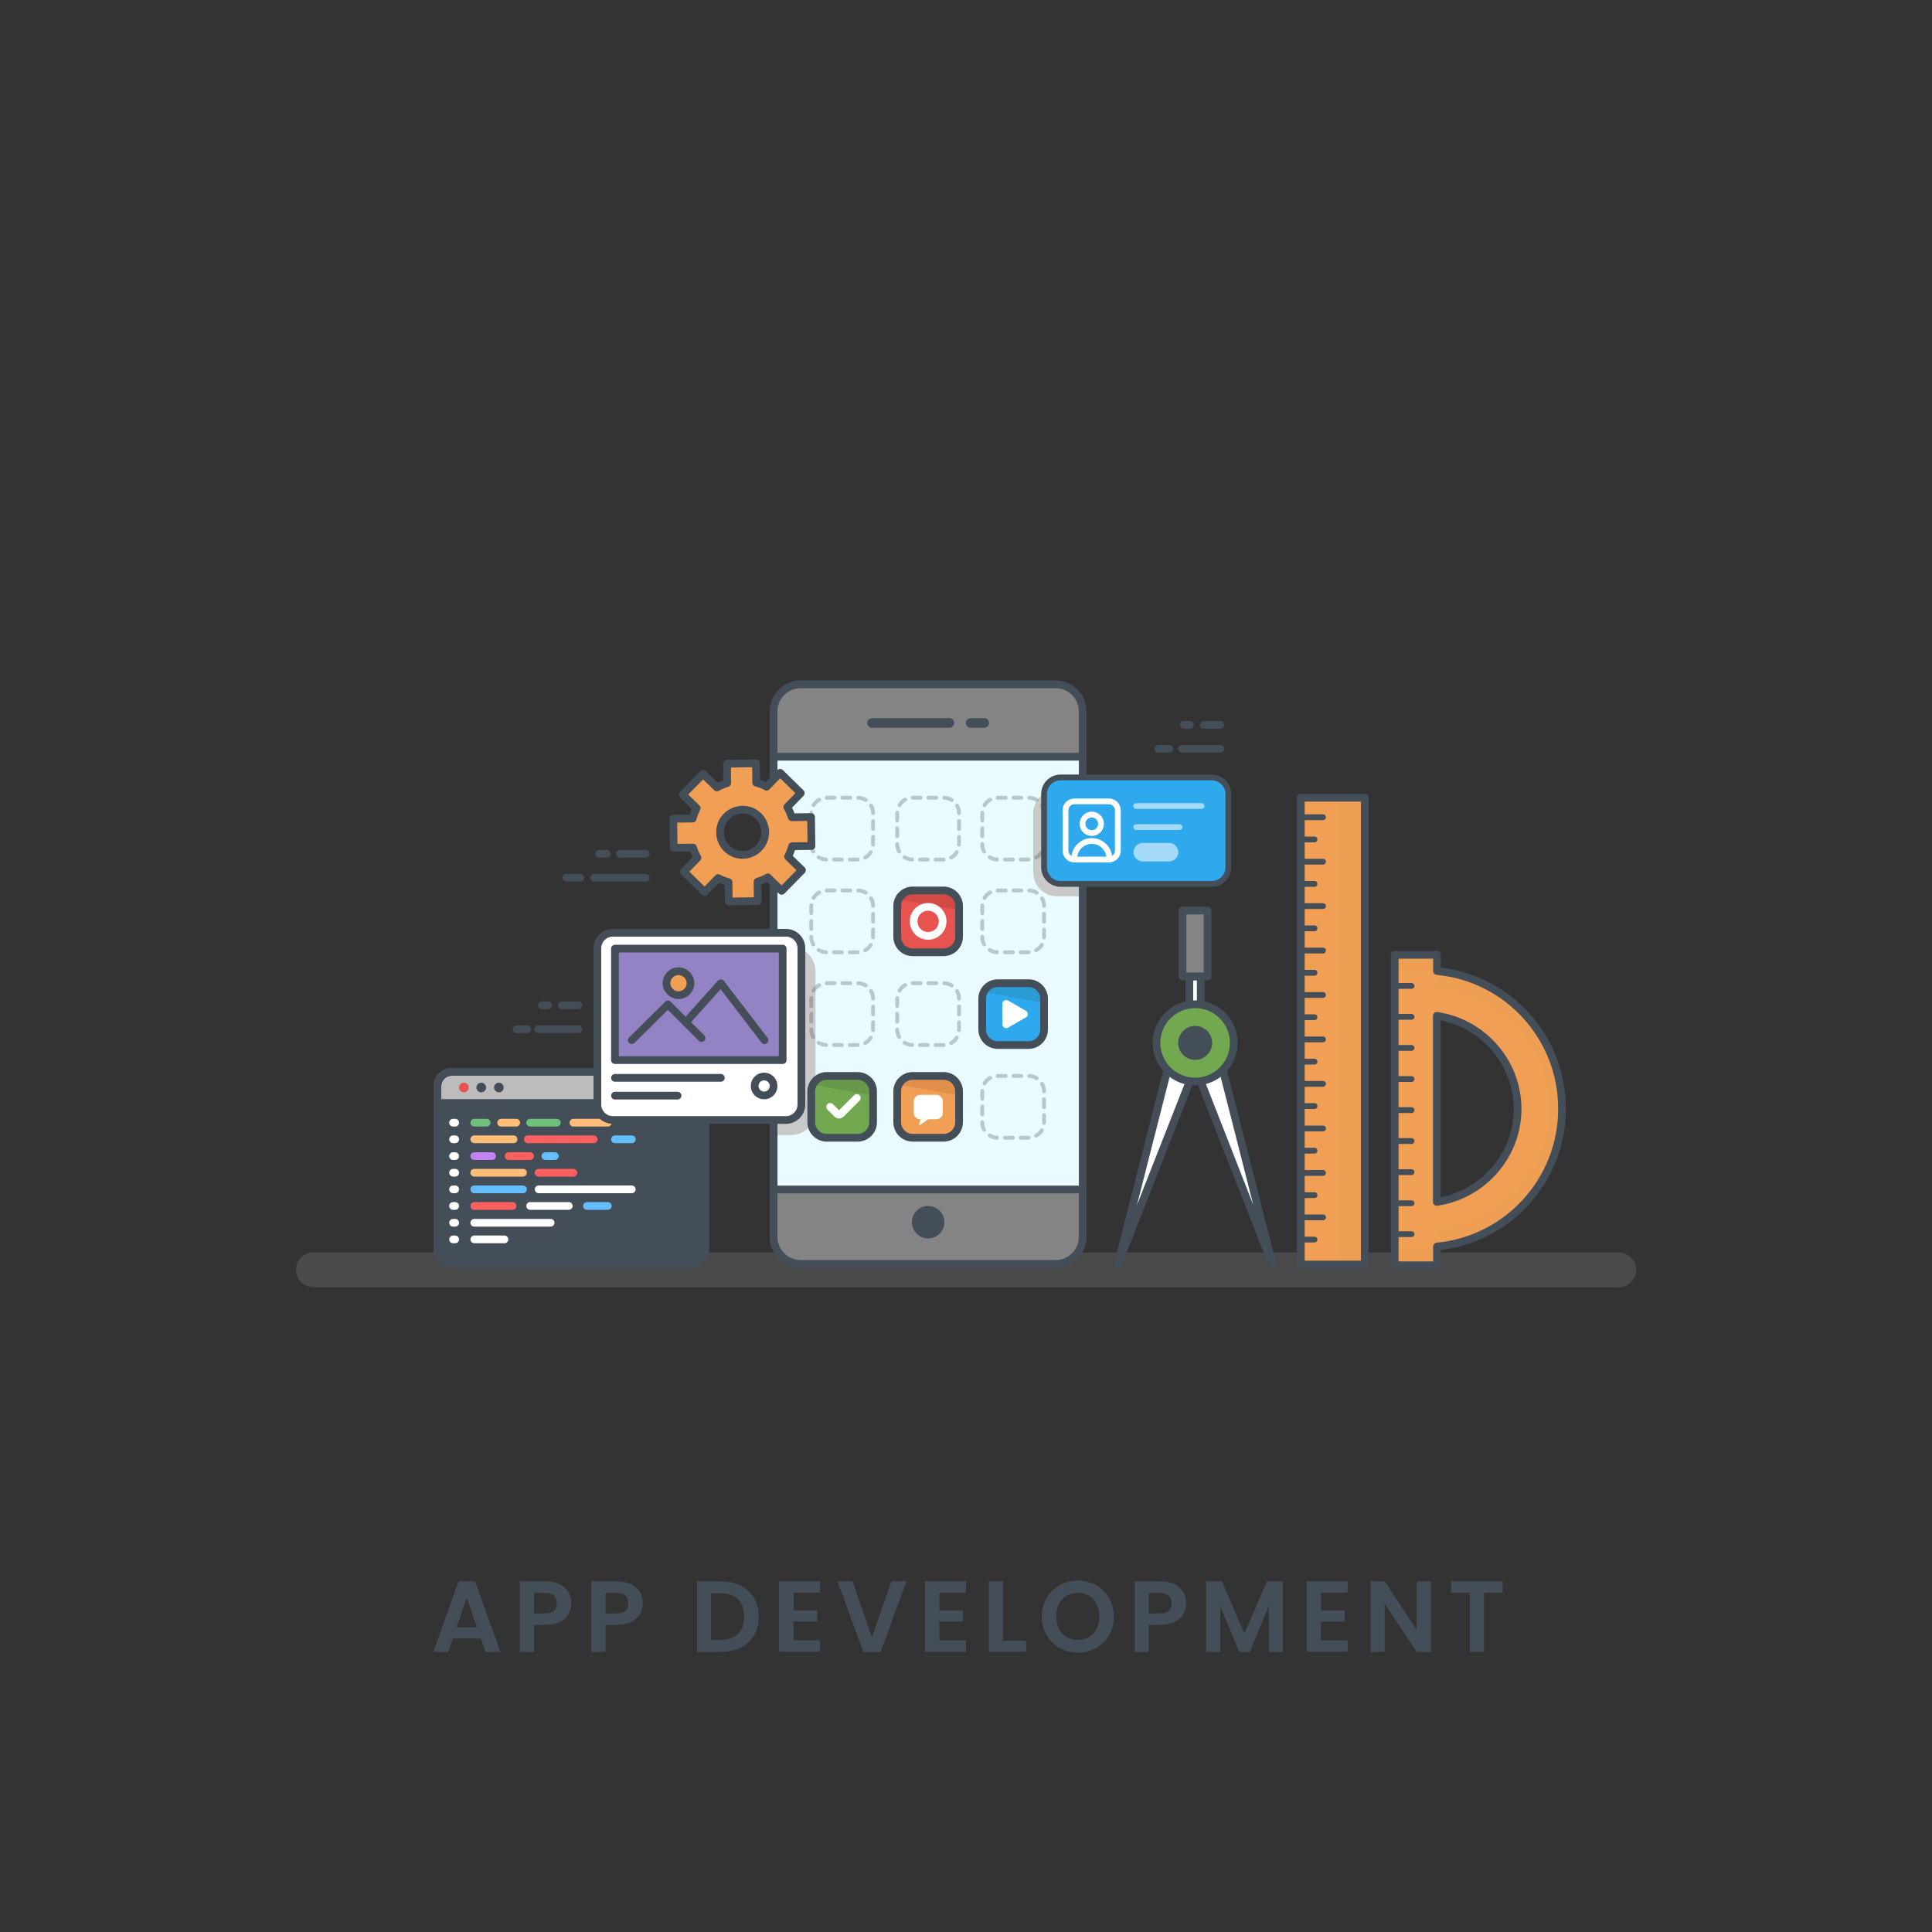 <?xml version="1.0" encoding="utf-8"?>
<svg version="1.1" id="Layer_1" x="0px" y="0px" viewBox="0 0 1000 1000" style="enable-background:new 0 0 1000 1000;" xmlns="http://www.w3.org/2000/svg">
  <rect x="0" y="0" width="1000" height="1000" fill="#333333" stroke="none"/>
  <style type="text/css">
	.st0{fill:#DCE2E1;}
	.st1{fill:#444E59;}
	.st2{opacity:0.28;fill:#848484;}
	.st3{fill:#F09F54;}
	.st4{opacity:0.29;fill:#F09F54;}
	.st5{fill:none;stroke:#444E59;stroke-width:4;stroke-linecap:round;stroke-linejoin:round;stroke-miterlimit:10;}
	.st6{fill:none;stroke:#444E59;stroke-width:3;stroke-linecap:round;stroke-linejoin:round;stroke-miterlimit:10;}
	.st7{fill:#848484;}
	.st8{opacity:0.25;fill:#848484;}
	.st9{fill:#FFFFFF;}
	.st10{fill:#71A850;}
	.st11{opacity:0.4;fill:#71A850;}
	.st12{opacity:0.48;fill:#848484;}
	.st13{fill:#E9FBFF;}
	.st14{fill:#C9C9C9;}
	.st15{fill:none;stroke:#444E59;stroke-width:5;stroke-linecap:round;stroke-linejoin:round;stroke-miterlimit:10;}
	.st16{opacity:0.29;fill:#848484;}
	.st17{opacity:0.3;}
	.st18{fill:none;stroke:#444E59;stroke-width:2;stroke-linecap:round;stroke-linejoin:round;stroke-dasharray:4.079,4.079;}
	.st19{opacity:0.52;fill:#5F8C42;}
	.st20{opacity:0.52;fill:#D38444;}
	.st21{fill:#2FA9ED;}
	.st22{opacity:0.52;fill:#288FBC;}
	.st23{fill:#E7534E;}
	.st24{opacity:0.52;fill:#BF4040;}
	.st25{fill:none;stroke:#FFFFFF;stroke-width:4;stroke-linecap:round;stroke-linejoin:round;stroke-miterlimit:10;}
	.st26{opacity:0.29;}
	.st27{fill:#BCBCBC;}
	.st28{fill:none;stroke:#64BDFF;stroke-width:4;stroke-linecap:round;stroke-linejoin:round;stroke-miterlimit:10;}
	.st29{fill:none;stroke:#FF5F5F;stroke-width:4;stroke-linecap:round;stroke-linejoin:round;stroke-miterlimit:10;}
	.st30{fill:none;stroke:#FFBE78;stroke-width:4;stroke-linecap:round;stroke-linejoin:round;stroke-miterlimit:10;}
	.st31{fill:none;stroke:#C383F2;stroke-width:4;stroke-linecap:round;stroke-linejoin:round;stroke-miterlimit:10;}
	.st32{fill:none;stroke:#6DBF7B;stroke-width:4;stroke-linecap:round;stroke-linejoin:round;stroke-miterlimit:10;}
	.st33{fill:#9483C4;}
	.st34{opacity:0.56;fill:none;stroke:#FFFFFF;stroke-width:3;stroke-linecap:round;stroke-linejoin:round;stroke-miterlimit:10;}
	.st35{opacity:0.56;}
	.st36{fill:none;stroke:#FFFFFF;stroke-width:3;stroke-linecap:round;stroke-linejoin:round;stroke-miterlimit:10;}
</style>
  <g id="XMLID_238_">
    <path id="XMLID_1313_" class="st2" d="M837.8,666.3H162.2c-5,0-9-4-9-9v0c0-5,4-9,9-9h675.7c5,0,9,4,9,9v0 C846.8,662.3,842.8,666.3,837.8,666.3z"/>
    <g id="XMLID_45_">
      <path id="XMLID_41_" class="st3" d="M808.5,573.9c0-37.2-28.2-67.8-64.7-71.3v-8.4h-21.9v160.7h21.9v-9.7 C780.2,641.7,808.5,611.1,808.5,573.9z M743.7,622.1v-96.3c23.4,3.4,41.8,23.7,41.8,48.2C785.5,598.4,767.1,618.7,743.7,622.1z"/>
      <path id="XMLID_222_" class="st4" d="M743.7,502.6v-8.4h-21.9v160.7h21.9v-9.7c36.5-3.5,64.7-34,64.7-71.3 C808.5,536.7,780.2,506.1,743.7,502.6z M743.7,637.8v8.3h-20.5V501.5h20.5v8.5c32.1,3.1,58,30.5,58,63.9 C801.8,607.3,775.9,634.7,743.7,637.8z"/>
      <path id="XMLID_48_" class="st5" d="M808.5,573.9c0-37.2-28.2-67.8-64.7-71.3v-8.4h-21.9v160.7h21.9v-9.7 C780.2,641.7,808.5,611.1,808.5,573.9z M743.7,622.1v-96.3c23.4,3.4,41.8,23.7,41.8,48.2C785.5,598.4,767.1,618.7,743.7,622.1z"/>
      <g id="XMLID_49_">
        <g id="XMLID_67_">
          <line id="XMLID_68_" class="st6" x1="730.6" y1="638.8" x2="721.8" y2="638.8"/>
        </g>
        <g id="XMLID_65_">
          <line id="XMLID_66_" class="st6" x1="730.6" y1="622.8" x2="721.8" y2="622.8"/>
        </g>
        <g id="XMLID_63_">
          <line id="XMLID_64_" class="st6" x1="730.6" y1="606.7" x2="721.8" y2="606.7"/>
        </g>
        <g id="XMLID_61_">
          <line id="XMLID_62_" class="st6" x1="730.6" y1="590.6" x2="721.8" y2="590.6"/>
        </g>
        <g id="XMLID_59_">
          <line id="XMLID_60_" class="st6" x1="730.6" y1="574.6" x2="721.8" y2="574.6"/>
        </g>
        <g id="XMLID_56_">
          <line id="XMLID_57_" class="st6" x1="730.6" y1="558.5" x2="721.8" y2="558.5"/>
        </g>
        <g id="XMLID_54_">
          <line id="XMLID_55_" class="st6" x1="730.6" y1="542.4" x2="721.8" y2="542.4"/>
        </g>
        <g id="XMLID_52_">
          <line id="XMLID_53_" class="st6" x1="730.6" y1="526.3" x2="721.8" y2="526.3"/>
        </g>
        <g id="XMLID_50_">
          <line id="XMLID_51_" class="st6" x1="730.6" y1="510.3" x2="721.8" y2="510.3"/>
        </g>
      </g>
    </g>
    <g id="XMLID_212_">
      <rect id="XMLID_207_" x="673.3" y="412.9" class="st3" width="33.1" height="241.6"/>
      <rect id="XMLID_208_" x="673.3" y="412.9" class="st3" width="33.1" height="241.6"/>
      <rect id="XMLID_209_" x="692" y="412.9" class="st4" width="14.4" height="241.6"/>
      <rect id="XMLID_121_" x="673.3" y="412.9" class="st5" width="33.1" height="241.6"/>
      <g id="XMLID_203_">
        <g id="XMLID_266_">
          <line id="XMLID_269_" class="st6" x1="684.8" y1="630.1" x2="673.3" y2="630.1"/>
          <line id="XMLID_268_" class="st6" x1="680.4" y1="641.6" x2="673.3" y2="641.6"/>
        </g>
        <g id="XMLID_262_">
          <line id="XMLID_265_" class="st6" x1="684.8" y1="607.1" x2="673.3" y2="607.1"/>
          <line id="XMLID_264_" class="st6" x1="680.4" y1="618.6" x2="673.3" y2="618.6"/>
        </g>
        <g id="XMLID_258_">
          <line id="XMLID_261_" class="st6" x1="684.8" y1="584.1" x2="673.3" y2="584.1"/>
          <line id="XMLID_260_" class="st6" x1="680.4" y1="595.6" x2="673.3" y2="595.6"/>
        </g>
        <g id="XMLID_254_">
          <line id="XMLID_257_" class="st6" x1="684.8" y1="561" x2="673.3" y2="561"/>
          <line id="XMLID_256_" class="st6" x1="680.4" y1="572.5" x2="673.3" y2="572.5"/>
        </g>
        <g id="XMLID_249_">
          <line id="XMLID_253_" class="st6" x1="684.8" y1="538" x2="673.3" y2="538"/>
          <line id="XMLID_251_" class="st6" x1="680.4" y1="549.5" x2="673.3" y2="549.5"/>
        </g>
        <g id="XMLID_245_">
          <line id="XMLID_248_" class="st6" x1="684.8" y1="515" x2="673.3" y2="515"/>
          <line id="XMLID_247_" class="st6" x1="680.4" y1="526.5" x2="673.3" y2="526.5"/>
        </g>
        <g id="XMLID_223_">
          <line id="XMLID_244_" class="st6" x1="684.8" y1="492" x2="673.3" y2="492"/>
          <line id="XMLID_243_" class="st6" x1="680.4" y1="503.5" x2="673.3" y2="503.5"/>
        </g>
        <g id="XMLID_215_">
          <line id="XMLID_219_" class="st6" x1="684.8" y1="469" x2="673.3" y2="469"/>
          <line id="XMLID_218_" class="st6" x1="680.4" y1="480.5" x2="673.3" y2="480.5"/>
        </g>
        <g id="XMLID_118_">
          <line id="XMLID_210_" class="st6" x1="684.8" y1="446" x2="673.3" y2="446"/>
          <line id="XMLID_141_" class="st6" x1="680.4" y1="457.5" x2="673.3" y2="457.5"/>
        </g>
        <g id="XMLID_36_">
          <line id="XMLID_113_" class="st6" x1="684.8" y1="423" x2="673.3" y2="423"/>
          <line id="XMLID_112_" class="st6" x1="680.4" y1="434.5" x2="673.3" y2="434.5"/>
        </g>
      </g>
    </g>
    <g id="XMLID_1_">
      <rect id="XMLID_93_" x="612.1" y="471.3" class="st7" width="12.9" height="34.1"/>
      <rect id="XMLID_237_" x="612.1" y="471.3" class="st8" width="4.8" height="34.1"/>
      <rect id="XMLID_40_" x="612.1" y="471.3" class="st5" width="12.9" height="34.1"/>
      <rect id="XMLID_95_" x="615.6" y="505.5" class="st9" width="5.9" height="16.5"/>
      <rect id="XMLID_42_" x="615.6" y="505.5" class="st5" width="5.9" height="16.5"/>
      <g id="XMLID_16_">
        <polygon id="XMLID_98_" class="st9" points="608.6,536.7 578.6,654.4 624.2,538.3 &#9;&#9;&#9;"/>
        <polygon id="XMLID_37_" class="st5" points="608.6,536.7 578.6,654.4 624.2,538.3 &#9;&#9;&#9;"/>
        <polygon id="XMLID_97_" class="st9" points="628.6,536.7 658.6,654.4 613.1,538.3 &#9;&#9;&#9;"/>
        <polygon id="XMLID_38_" class="st5" points="628.6,536.7 658.6,654.4 613.1,538.3 &#9;&#9;&#9;"/>
      </g>
      <circle id="XMLID_91_" class="st10" cx="618.6" cy="539.8" r="20"/>
      <path id="XMLID_241_" class="st11" d="M604.2,539.8c0-10.1,7.5-18.4,17.2-19.8c-0.9-0.1-1.8-0.2-2.8-0.2c-11,0-20,9-20,20 s9,20,20,20c0.9,0,1.9-0.1,2.8-0.2C611.7,558.2,604.2,549.9,604.2,539.8z"/>
      <circle id="XMLID_39_" class="st5" cx="618.6" cy="539.8" r="20"/>
      <circle id="XMLID_94_" class="st1" cx="618.6" cy="539.8" r="6.8"/>
      <circle id="XMLID_92_" class="st5" cx="618.6" cy="539.8" r="6.8"/>
    </g>
    <path id="XMLID_75_" class="st7" d="M546.4,654.2h-132c-7.7,0-14-6.3-14-14v-272c0-7.7,6.3-14,14-14h132c7.7,0,14,6.3,14,14v272 C560.4,647.9,554.1,654.2,546.4,654.2z"/>
    <path id="XMLID_116_" class="st2" d="M546.4,354.2H538c7.7,0,14,6.3,14,14v272c0,7.7-6.3,14-14,14h8.5c7.7,0,14-6.3,14-14v-272 C560.4,360.4,554.1,354.2,546.4,354.2z"/>
    <path id="XMLID_81_" class="st12" d="M408.7,640.2v-272c0-7.7,6.3-14,14-14h-8.3c-7.7,0-14,6.3-14,14v272c0,7.7,6.3,14,14,14h8.3 C415,654.2,408.7,647.9,408.7,640.2z"/>
    <path id="XMLID_3_" class="st5" d="M546.4,654.2h-132c-7.7,0-14-6.3-14-14v-272c0-7.7,6.3-14,14-14h132c7.7,0,14,6.3,14,14v272 C560.4,647.9,554.1,654.2,546.4,654.2z"/>
    <rect id="XMLID_77_" x="368.4" y="423.7" transform="matrix(-1.836970e-16 1 -1 -1.836970e-16 984.119 23.288)" class="st13" width="224" height="160"/>
    <path id="XMLID_5_" class="st14" d="M559.6,463.9h-12.5c-6.8,0-12.3-5.5-12.3-12.3v-30.5c0-6.8,5.5-12.3,12.3-12.3h12.5V463.9z"/>
    <path id="XMLID_2_" class="st14" d="M409.6,587.5h-9.2v-97.3h9.2c6.9,0,12.5,5.6,12.5,12.5v72.3C422,581.9,416.5,587.5,409.6,587.5 z"/>
    <rect id="XMLID_6_" x="368.4" y="423.7" transform="matrix(-1.836970e-16 1 -1 -1.836970e-16 984.119 23.288)" class="st5" width="224" height="160"/>
    <g id="XMLID_4_">
      <line id="XMLID_9_" class="st15" x1="502.4" y1="374.2" x2="509.4" y2="374.2"/>
      <line id="XMLID_7_" class="st15" x1="451.4" y1="374.2" x2="491.4" y2="374.2"/>
    </g>
    <g id="XMLID_228_">
      <circle id="XMLID_8_" class="st16" cx="480.4" cy="632.6" r="11"/>
      <circle id="XMLID_78_" class="st1" cx="480.4" cy="632.6" r="8.4"/>
    </g>
    <g id="XMLID_14_" class="st17">
      <g id="XMLID_32_">
        <g id="XMLID_58_">
          <path class="st18" d="M443.9,588.9h-16c-4.4,0-8-3.6-8-8v-16c0-4.4,3.6-8,8-8h16c4.4,0,8,3.6,8,8v16 C451.9,585.3,448.3,588.9,443.9,588.9z"/>
        </g>
        <g id="XMLID_35_">
          <path class="st18" d="M532.4,588.9h-16c-4.4,0-8-3.6-8-8v-16c0-4.4,3.6-8,8-8h16c4.4,0,8,3.6,8,8v16 C540.4,585.3,536.8,588.9,532.4,588.9z"/>
        </g>
        <g id="XMLID_34_">
          <path class="st18" d="M488.4,588.9h-16c-4.4,0-8-3.6-8-8v-16c0-4.4,3.6-8,8-8h16c4.4,0,8,3.6,8,8v16 C496.4,585.3,492.8,588.9,488.4,588.9z"/>
        </g>
      </g>
      <g id="XMLID_27_">
        <g id="XMLID_31_">
          <path class="st18" d="M443.9,540.9h-16c-4.4,0-8-3.6-8-8v-16c0-4.4,3.6-8,8-8h16c4.4,0,8,3.6,8,8v16 C451.9,537.3,448.3,540.9,443.9,540.9z"/>
        </g>
        <g id="XMLID_30_">
          <path class="st18" d="M532.4,540.9h-16c-4.4,0-8-3.6-8-8v-16c0-4.4,3.6-8,8-8h16c4.4,0,8,3.6,8,8v16 C540.4,537.3,536.8,540.9,532.4,540.9z"/>
        </g>
        <g id="XMLID_29_">
          <path class="st18" d="M488.4,540.9h-16c-4.4,0-8-3.6-8-8v-16c0-4.4,3.6-8,8-8h16c4.4,0,8,3.6,8,8v16 C496.4,537.3,492.8,540.9,488.4,540.9z"/>
        </g>
      </g>
      <g id="XMLID_22_">
        <g id="XMLID_26_">
          <path class="st18" d="M443.9,492.9h-16c-4.4,0-8-3.6-8-8v-16c0-4.4,3.6-8,8-8h16c4.4,0,8,3.6,8,8v16 C451.9,489.3,448.3,492.9,443.9,492.9z"/>
        </g>
        <g id="XMLID_25_">
          <path class="st18" d="M532.4,492.9h-16c-4.4,0-8-3.6-8-8v-16c0-4.4,3.6-8,8-8h16c4.4,0,8,3.6,8,8v16 C540.4,489.3,536.8,492.9,532.4,492.9z"/>
        </g>
        <g id="XMLID_24_">
          <path class="st18" d="M488.4,492.9h-16c-4.4,0-8-3.6-8-8v-16c0-4.4,3.6-8,8-8h16c4.4,0,8,3.6,8,8v16 C496.4,489.3,492.8,492.9,488.4,492.9z"/>
        </g>
      </g>
      <g id="XMLID_17_">
        <g id="XMLID_21_">
          <path class="st18" d="M443.9,444.9h-16c-4.4,0-8-3.6-8-8v-16c0-4.4,3.6-8,8-8h16c4.4,0,8,3.6,8,8v16 C451.9,441.3,448.3,444.9,443.9,444.9z"/>
        </g>
        <g id="XMLID_20_">
          <path class="st18" d="M532.4,444.9h-16c-4.4,0-8-3.6-8-8v-16c0-4.4,3.6-8,8-8h16c4.4,0,8,3.6,8,8v16 C540.4,441.3,536.8,444.9,532.4,444.9z"/>
        </g>
        <g id="XMLID_19_">
          <path class="st18" d="M488.4,444.9h-16c-4.4,0-8-3.6-8-8v-16c0-4.4,3.6-8,8-8h16c4.4,0,8,3.6,8,8v16 C496.4,441.3,492.8,444.9,488.4,444.9z"/>
        </g>
      </g>
    </g>
    <path id="XMLID_73_" class="st10" d="M443.9,588.9h-16c-4.4,0-8-3.6-8-8v-16c0-4.4,3.6-8,8-8h16c4.4,0,8,3.6,8,8v16 C451.9,585.3,448.3,588.9,443.9,588.9z"/>
    <path id="XMLID_80_" class="st19" d="M443.9,556.9h-16c-3.2,0-6,1.9-7.2,4.6l31.2,5.6v-2.2C451.9,560.5,448.3,556.9,443.9,556.9z"/>
    <path id="XMLID_76_" class="st5" d="M443.9,588.9h-16c-4.4,0-8-3.6-8-8v-16c0-4.4,3.6-8,8-8h16c4.4,0,8,3.6,8,8v16 C451.9,585.3,448.3,588.9,443.9,588.9z"/>
    <path id="XMLID_72_" class="st3" d="M488.4,588.9h-16c-4.4,0-8-3.6-8-8v-16c0-4.4,3.6-8,8-8h16c4.4,0,8,3.6,8,8v16 C496.4,585.3,492.8,588.9,488.4,588.9z"/>
    <path id="XMLID_79_" class="st20" d="M488.4,556.9h-16c-3.2,0-6,1.9-7.2,4.6l31.2,5.6v-2.2C496.4,560.5,492.8,556.9,488.4,556.9z"/>
    <path id="XMLID_74_" class="st5" d="M488.4,588.9h-16c-4.4,0-8-3.6-8-8v-16c0-4.4,3.6-8,8-8h16c4.4,0,8,3.6,8,8v16 C496.4,585.3,492.8,588.9,488.4,588.9z"/>
    <g id="XMLID_33_">
      <path id="XMLID_70_" class="st21" d="M532.4,540.9h-16c-4.4,0-8-3.6-8-8v-16c0-4.4,3.6-8,8-8h16c4.4,0,8,3.6,8,8v16 C540.4,537.3,536.8,540.9,532.4,540.9z"/>
    </g>
    <path id="XMLID_119_" class="st22" d="M532.4,508.9h-16c-3.2,0-6,1.9-7.2,4.6l31.2,5.6v-2.2C540.4,512.5,536.8,508.9,532.4,508.9z"/>
    <g id="XMLID_69_">
      <path id="XMLID_71_" class="st5" d="M532.4,540.9h-16c-4.4,0-8-3.6-8-8v-16c0-4.4,3.6-8,8-8h16c4.4,0,8,3.6,8,8v16 C540.4,537.3,536.8,540.9,532.4,540.9z"/>
    </g>
    <g id="XMLID_13_">
      <g>
        <path id="XMLID_90_" class="st23" d="M488.4,492.9h-16c-4.4,0-8-3.6-8-8v-16c0-4.4,3.6-8,8-8h16c4.4,0,8,3.6,8,8v16 C496.4,489.3,492.8,492.9,488.4,492.9z"/>
      </g>
    </g>
    <path id="XMLID_124_" class="st24" d="M488.4,460.9h-16c-3.2,0-6,1.9-7.2,4.6l31.2,5.6v-2.2C496.4,464.5,492.8,460.9,488.4,460.9z"/>
    <g id="XMLID_18_">
      <path id="XMLID_23_" class="st5" d="M488.4,492.9h-16c-4.4,0-8-3.6-8-8v-16c0-4.4,3.6-8,8-8h16c4.4,0,8,3.6,8,8v16 C496.4,489.3,492.8,492.9,488.4,492.9z"/>
    </g>
    <path id="XMLID_10_" class="st9" d="M521.8,517.9l9.2,5.3c1.3,0.8,1.3,2.7,0,3.4l-9.2,5.3c-1.3,0.8-3-0.2-3-1.7v-10.6 C518.8,518.1,520.5,517.1,521.8,517.9z"/>
    <path id="XMLID_15_" class="st9" d="M484.6,566.7h-8.4c-1.8,0-3.2,1.5-3.2,3.2v6.2c0,1.8,1.5,3.2,3.2,3.2h0.3l-0.7,2.8 c-0.1,0.2,0.2,0.4,0.4,0.2l4.3-3h4.3c1.8,0,3.2-1.5,3.2-3.2v-6.2C487.9,568.1,486.4,566.7,484.6,566.7z"/>
    <path id="XMLID_11_" class="st25" d="M429.7,572.9l3.7,3.7c0.5,0.5,1.3,0.5,1.8,0l8.3-8.3"/>
    <circle id="XMLID_12_" class="st25" cx="480.4" cy="476.9" r="7.5"/>
    <g id="XMLID_131_">
      <path id="XMLID_115_" class="st9" d="M420,437.9l-0.2-15l-10,0.1c-0.6-1.9-1.3-3.6-2.3-5.3l7-7.2l-10.7-10.5l-7,7.2 c-1.7-0.9-3.5-1.6-5.4-2.1l-0.1-10l-15,0.2l0.1,10c-1.9,0.6-3.6,1.3-5.3,2.3l-7.2-7l-10.5,10.7l7.2,7c-0.9,1.7-1.6,3.5-2.1,5.4 l-10,0.1l0.2,15l10-0.1c0.6,1.9,1.3,3.6,2.3,5.3l-7,7.2l10.7,10.5l7-7.2c1.7,0.9,3.5,1.6,5.4,2.1l0.1,10l15-0.2l-0.1-10 c1.9-0.6,3.6-1.3,5.3-2.3l7.2,7l10.5-10.7l-7.2-7c0.9-1.7,1.6-3.5,2.1-5.4L420,437.9z M384.5,442.5c-6.5,0.1-11.7-5.1-11.8-11.6 c-0.1-6.5,5.1-11.7,11.6-11.8c6.5-0.1,11.7,5.1,11.8,11.6C396.1,437.2,390.9,442.4,384.5,442.5z"/>
      <path id="XMLID_191_" class="st3" d="M420,437.9l-0.2-15l-10,0.1c-0.6-1.9-1.3-3.6-2.3-5.3l7-7.2l-10.7-10.5l-7,7.2 c-1.7-0.9-3.5-1.6-5.4-2.1l-0.1-10l-15,0.2l0.1,10c-1.9,0.6-3.6,1.3-5.3,2.3l-7.2-7l-10.5,10.7l7.2,7c-0.9,1.7-1.6,3.5-2.1,5.4 l-10,0.1l0.2,15l10-0.1c0.6,1.9,1.3,3.6,2.3,5.3l-7,7.2l10.7,10.5l7-7.2c1.7,0.9,3.5,1.6,5.4,2.1l0.1,10l15-0.2l-0.1-10 c1.9-0.6,3.6-1.3,5.3-2.3l7.2,7l10.5-10.7l-7.2-7c0.9-1.7,1.6-3.5,2.1-5.4L420,437.9z M384.5,442.5c-6.5,0.1-11.7-5.1-11.8-11.6 c-0.1-6.5,5.1-11.7,11.6-11.8c6.5-0.1,11.7,5.1,11.8,11.6C396.1,437.2,390.9,442.4,384.5,442.5z"/>
      <path id="XMLID_234_" class="st3" d="M420,437.9l-0.2-15l-10,0.1c-0.6-1.9-1.3-3.6-2.3-5.3l7-7.2l-10.7-10.5l-7,7.2 c-1.7-0.9-3.5-1.6-5.4-2.1l-0.1-10l-15,0.2l0.1,10c-1.9,0.6-3.6,1.3-5.3,2.3l-7.2-7l-10.5,10.7l7.2,7c-0.9,1.7-1.6,3.5-2.1,5.4 l-10,0.1l0.2,15l10-0.1c0.6,1.9,1.3,3.6,2.3,5.3l-7,7.2l10.7,10.5l7-7.2c1.7,0.9,3.5,1.6,5.4,2.1l0.1,10l15-0.2l-0.1-10 c1.9-0.6,3.6-1.3,5.3-2.3l7.2,7l10.5-10.7l-7.2-7c0.9-1.7,1.6-3.5,2.1-5.4L420,437.9z M384.5,442.5c-6.5,0.1-11.7-5.1-11.8-11.6 c-0.1-6.5,5.1-11.7,11.6-11.8c6.5-0.1,11.7,5.1,11.8,11.6C396.1,437.2,390.9,442.4,384.5,442.5z"/>
      <g id="XMLID_246_" class="st26">
        <path id="XMLID_250_" class="st3" d="M416.2,423C416.2,423,416.2,423.1,416.2,423l3.7,0l0-0.1L416.2,423z"/>
        <path id="XMLID_252_" class="st3" d="M403.2,407.3l3.9-4l-3.2-3.2l-5.2,5.3C400.3,405.9,401.8,406.5,403.2,407.3z"/>
        <path id="XMLID_255_" class="st3" d="M390.5,419.1c-1.1,0-2.1,0.2-3,0.4c4.9,1.4,8.5,5.8,8.5,11.1c0.1,5.4-3.6,10-8.5,11.4 c1,0.3,2.2,0.5,3.3,0.4c6.5-0.1,11.6-5.4,11.6-11.8S397,419.1,390.5,419.1z"/>
        <path id="XMLID_259_" class="st3" d="M375.6,405.6l2,1.9c1.7-0.9,3.4-1.7,5.3-2.3l-0.1-10l8.6-0.1l0-0.1l-15,0.2l0.1,10 C376.3,405.4,375.9,405.5,375.6,405.6z"/>
        <path id="XMLID_263_" class="st3" d="M383.4,456.5c-1.9-0.5-3.7-1.2-5.4-2.1l-1.8,1.9c0.3,0.1,0.6,0.2,0.9,0.3l0.1,10l6.3-0.1 L383.4,456.5z"/>
        <path id="XMLID_267_" class="st3" d="M355,423.7l10-0.1c0.5-1.9,1.2-3.7,2.1-5.4l-7.2-7l7.4-7.5l-3.2-3.2l-10.5,10.7l7.2,7 c-0.9,1.7-1.6,3.5-2.1,5.4l-10,0.1l0.2,15l6.3-0.1L355,423.7z"/>
        <path id="XMLID_270_" class="st3" d="M403.7,454.1c-1.4,0.8-2.8,1.4-4.3,1.9l5.2,5.1l3.1-3.2L403.7,454.1z"/>
        <path id="XMLID_271_" class="st3" d="M360.4,451l7-7.2c-0.9-1.7-1.7-3.4-2.3-5.3l-6.3,0.1c0.6,1.8,1.3,3.6,2.2,5.2l-7,7.2 l10.7,10.5l3.1-3.2L360.4,451z"/>
      </g>
      <path id="XMLID_130_" class="st5" d="M420,437.9l-0.2-15l-10,0.1c-0.6-1.9-1.3-3.6-2.3-5.3l7-7.2l-10.7-10.5l-7,7.2 c-1.7-0.9-3.5-1.6-5.4-2.1l-0.1-10l-15,0.2l0.1,10c-1.9,0.6-3.6,1.3-5.3,2.3l-7.2-7l-10.5,10.7l7.2,7c-0.9,1.7-1.6,3.5-2.1,5.4 l-10,0.1l0.2,15l10-0.1c0.6,1.9,1.3,3.6,2.3,5.3l-7,7.2l10.7,10.5l7-7.2c1.7,0.9,3.5,1.6,5.4,2.1l0.1,10l15-0.2l-0.1-10 c1.9-0.6,3.6-1.3,5.3-2.3l7.2,7l10.5-10.7l-7.2-7c0.9-1.7,1.6-3.5,2.1-5.4L420,437.9z M384.5,442.5c-6.5,0.1-11.7-5.1-11.8-11.6 c-0.1-6.5,5.1-11.7,11.6-11.8c6.5-0.1,11.7,5.1,11.8,11.6C396.1,437.2,390.9,442.4,384.5,442.5z"/>
    </g>
    <g id="XMLID_190_">
      <path id="XMLID_183_" class="st1" d="M357.5,654.2H233.8c-4.1,0-7.4-3.3-7.4-7.4v-84.6c0-4.1,3.3-7.4,7.4-7.4h123.8 c4.1,0,7.4,3.3,7.4,7.4v84.6C364.9,650.9,361.6,654.2,357.5,654.2z"/>
      <path id="XMLID_134_" class="st27" d="M364.9,570.9H226.4v-8.7c0-4.1,3.3-7.4,7.4-7.4h123.8c4.1,0,7.4,3.3,7.4,7.4V570.9z"/>
      <path id="XMLID_132_" class="st5" d="M357.5,654.2H233.8c-4.1,0-7.4-3.3-7.4-7.4v-84.6c0-4.1,3.3-7.4,7.4-7.4h123.8 c4.1,0,7.4,3.3,7.4,7.4v84.6C364.9,650.9,361.6,654.2,357.5,654.2z"/>
      <path id="XMLID_182_" class="st5" d="M357.5,654.2H233.8c-4.1,0-7.4-3.3-7.4-7.4v-84.6c0-4.1,3.3-7.4,7.4-7.4h123.8 c4.1,0,7.4,3.3,7.4,7.4v84.6C364.9,650.9,361.6,654.2,357.5,654.2z"/>
      <path id="XMLID_133_" class="st5" d="M364.9,570.9H226.4v-8.7c0-4.1,3.3-7.4,7.4-7.4h123.8c4.1,0,7.4,3.3,7.4,7.4V570.9z"/>
      <g id="XMLID_135_">
        <g id="XMLID_169_">
          <line id="XMLID_172_" class="st25" x1="245.5" y1="641.5" x2="261.1" y2="641.5"/>
          <line id="XMLID_171_" class="st25" x1="234.5" y1="641.5" x2="235.6" y2="641.5"/>
        </g>
        <g id="XMLID_165_">
          <line id="XMLID_168_" class="st25" x1="245.5" y1="632.9" x2="285" y2="632.9"/>
          <line id="XMLID_167_" class="st25" x1="234.5" y1="632.9" x2="235.6" y2="632.9"/>
        </g>
        <g id="XMLID_160_">
          <line id="XMLID_163_" class="st28" x1="303.8" y1="624.2" x2="314.6" y2="624.2"/>
          <line id="XMLID_185_" class="st25" x1="274.4" y1="624.2" x2="294.4" y2="624.2"/>
          <line id="XMLID_164_" class="st29" x1="245.5" y1="624.2" x2="265.3" y2="624.2"/>
          <line id="XMLID_162_" class="st25" x1="234.5" y1="624.2" x2="235.6" y2="624.2"/>
        </g>
        <g id="XMLID_156_">
          <line id="XMLID_173_" class="st25" x1="278.8" y1="615.6" x2="327" y2="615.6"/>
          <line id="XMLID_159_" class="st28" x1="245.5" y1="615.6" x2="270.7" y2="615.6"/>
          <line id="XMLID_158_" class="st25" x1="234.5" y1="615.6" x2="235.6" y2="615.6"/>
        </g>
        <g id="XMLID_152_">
          <line id="XMLID_170_" class="st29" x1="278.8" y1="607" x2="296.8" y2="607"/>
          <line id="XMLID_155_" class="st30" x1="245.5" y1="607" x2="270.7" y2="607"/>
          <line id="XMLID_154_" class="st25" x1="234.5" y1="607" x2="235.6" y2="607"/>
        </g>
        <g id="XMLID_148_">
          <line id="XMLID_157_" class="st28" x1="282.3" y1="598.4" x2="287.2" y2="598.4"/>
          <line id="XMLID_161_" class="st29" x1="263.3" y1="598.4" x2="274.4" y2="598.4"/>
          <line id="XMLID_151_" class="st31" x1="245.5" y1="598.4" x2="254.7" y2="598.4"/>
          <line id="XMLID_150_" class="st25" x1="234.5" y1="598.4" x2="235.6" y2="598.4"/>
        </g>
        <g id="XMLID_144_">
          <line id="XMLID_137_" class="st28" x1="318.3" y1="589.7" x2="327" y2="589.7"/>
          <line id="XMLID_149_" class="st29" x1="273.2" y1="589.7" x2="307.3" y2="589.7"/>
          <line id="XMLID_147_" class="st30" x1="245.5" y1="589.7" x2="265.8" y2="589.7"/>
          <line id="XMLID_146_" class="st25" x1="234.5" y1="589.7" x2="235.6" y2="589.7"/>
        </g>
        <g id="XMLID_139_">
          <line id="XMLID_145_" class="st30" x1="296.8" y1="581.1" x2="314.6" y2="581.1"/>
          <line id="XMLID_138_" class="st32" x1="274.4" y1="581.1" x2="288.2" y2="581.1"/>
          <line id="XMLID_140_" class="st30" x1="259.4" y1="581.1" x2="267.2" y2="581.1"/>
          <line id="XMLID_143_" class="st32" x1="245.5" y1="581.1" x2="251.9" y2="581.1"/>
          <line id="XMLID_142_" class="st25" x1="234.5" y1="581.1" x2="235.6" y2="581.1"/>
        </g>
      </g>
      <g id="XMLID_153_">
        <circle id="XMLID_136_" class="st23" cx="240.1" cy="562.9" r="2.5"/>
        <circle id="XMLID_166_" class="st1" cx="249.1" cy="562.9" r="2.5"/>
        <circle id="XMLID_174_" class="st1" cx="258.2" cy="562.9" r="2.5"/>
      </g>
    </g>
    <path id="XMLID_176_" class="st9" d="M406.8,579.7h-89.6c-4.4,0-8-3.6-8-8v-80.9c0-4.4,3.6-8,8-8h89.6c4.4,0,8,3.6,8,8v80.9 C414.8,576.1,411.2,579.7,406.8,579.7z"/>
    <path id="XMLID_184_" class="st9" d="M406.8,579.7h-89.6c-4.4,0-8-3.6-8-8v-80.9c0-4.4,3.6-8,8-8h89.6c4.4,0,8,3.6,8,8v80.9 C414.8,576.1,411.2,579.7,406.8,579.7z"/>
    <path id="XMLID_175_" class="st5" d="M406.8,579.7h-89.6c-4.4,0-8-3.6-8-8v-80.9c0-4.4,3.6-8,8-8h89.6c4.4,0,8,3.6,8,8v80.9 C414.8,576.1,411.2,579.7,406.8,579.7z"/>
    <rect id="XMLID_186_" x="318.3" y="491" class="st33" width="86.8" height="57.7"/>
    <rect id="XMLID_177_" x="318.3" y="491" class="st5" width="86.8" height="57.7"/>
    <line id="XMLID_179_" class="st5" x1="318.3" y1="557.9" x2="373.1" y2="557.9"/>
    <line id="XMLID_180_" class="st5" x1="318.3" y1="567.1" x2="350.7" y2="567.1"/>
    <polyline id="XMLID_178_" class="st5" points="327,538.4 345.7,519.9 363.1,537.3 &#9;"/>
    <polyline id="XMLID_181_" class="st5" points="395.7,538.4 373.1,508.9 355,529.1 &#9;"/>
    <circle id="XMLID_187_" class="st5" cx="395.5" cy="562.1" r="4.9"/>
    <circle id="XMLID_189_" class="st3" cx="351.2" cy="508.9" r="6.2"/>
    <circle id="XMLID_188_" class="st5" cx="351.2" cy="508.9" r="6.2"/>
    <g id="XMLID_194_">
      <line id="XMLID_198_" class="st5" x1="307.5" y1="454.3" x2="334.3" y2="454.3"/>
      <line id="XMLID_195_" class="st5" x1="293.2" y1="454.3" x2="300.3" y2="454.3"/>
      <line id="XMLID_199_" class="st5" x1="320.9" y1="441.9" x2="334.3" y2="441.9"/>
      <line id="XMLID_196_" class="st5" x1="310.1" y1="441.9" x2="314.1" y2="441.9"/>
    </g>
    <g id="XMLID_200_">
      <line id="XMLID_205_" class="st5" x1="278.5" y1="532.7" x2="299.4" y2="532.7"/>
      <line id="XMLID_204_" class="st5" x1="267.4" y1="532.7" x2="272.9" y2="532.7"/>
      <line id="XMLID_202_" class="st5" x1="290.9" y1="520.3" x2="299.4" y2="520.3"/>
      <line id="XMLID_201_" class="st5" x1="280.5" y1="520.3" x2="283.7" y2="520.3"/>
    </g>
    <g id="XMLID_229_">
      <line id="XMLID_233_" class="st5" x1="611.8" y1="387.6" x2="631.6" y2="387.6"/>
      <line id="XMLID_232_" class="st5" x1="599.6" y1="387.6" x2="605.2" y2="387.6"/>
      <line id="XMLID_231_" class="st5" x1="623.1" y1="375.2" x2="631.6" y2="375.2"/>
      <line id="XMLID_230_" class="st5" x1="612.8" y1="375.2" x2="615.9" y2="375.2"/>
    </g>
    <path id="XMLID_211_" class="st21" d="M627.2,457.5H549c-4.8,0-8.6-3.9-8.6-8.6V411c0-4.8,3.9-8.6,8.6-8.6h78.2 c4.8,0,8.6,3.9,8.6,8.6v37.8C635.8,453.6,632,457.5,627.2,457.5z"/>
    <path id="XMLID_197_" class="st6" d="M627.2,457.5H549c-4.8,0-8.6-3.9-8.6-8.6V411c0-4.8,3.9-8.6,8.6-8.6h78.2 c4.8,0,8.6,3.9,8.6,8.6v37.8C635.8,453.6,632,457.5,627.2,457.5z"/>
    <line id="XMLID_214_" class="st34" x1="588.1" y1="417.2" x2="621.9" y2="417.2"/>
    <line id="XMLID_216_" class="st34" x1="588.1" y1="428.1" x2="610.5" y2="428.1"/>
    <g id="XMLID_224_" class="st35">
      <path id="XMLID_217_" class="st9" d="M605.1,444.4h-13.6c-1.8,0-3.3-1.5-3.3-3.3l0,0c0-1.8,1.5-3.3,3.3-3.3h13.6 c1.8,0,3.3,1.5,3.3,3.3l0,0C608.4,442.9,607,444.4,605.1,444.4z"/>
      <path id="XMLID_213_" class="st36" d="M605.1,444.4h-13.6c-1.8,0-3.3-1.5-3.3-3.3l0,0c0-1.8,1.5-3.3,3.3-3.3h13.6 c1.8,0,3.3,1.5,3.3,3.3l0,0C608.4,442.9,607,444.4,605.1,444.4z"/>
    </g>
    <g id="XMLID_226_">
      <path id="XMLID_206_" class="st36" d="M574,444.9h-17.9c-2.6,0-4.6-2.1-4.6-4.6v-20.9c0-2.6,2.1-4.6,4.6-4.6H574 c2.6,0,4.6,2.1,4.6,4.6v20.9C578.6,442.8,576.6,444.9,574,444.9z"/>
      <circle id="XMLID_225_" class="st36" cx="565.1" cy="426.4" r="4.8"/>
      <path id="XMLID_227_" class="st36" d="M556,444.4c0-5,4.1-9.1,9.1-9.1s9.1,4.1,9.1,9.1"/>
    </g>
  </g>
  <g>
    <path class="st1" d="M248.9,848.1h-14.5l-2.4,6.9h-7.7l13.1-36.5h8.5L259,855h-7.7L248.9,848.1z M241.6,827l-5.3,15.3h10.6 L241.6,827z"/>
    <path class="st1" d="M282.5,841h-6.1v14h-7.3v-36.5h13.4c8.8,0,13.2,5,13.2,11.3C295.7,835.4,291.9,841,282.5,841z M282.2,835.1 c4.1,0,6-2,6-5.3c0-3.3-1.8-5.3-6-5.3h-5.8v10.6H282.2z"/>
    <path class="st1" d="M319.5,841h-6.1v14h-7.3v-36.5h13.4c8.8,0,13.2,5,13.2,11.3C332.7,835.4,328.9,841,319.5,841z M319.2,835.1 c4.1,0,6-2,6-5.3c0-3.3-1.8-5.3-6-5.3h-5.8v10.6H319.2z"/>
    <path class="st1" d="M392.7,836.8c0,11-7.6,18.2-19.2,18.2h-12.7v-36.5h12.7C385.1,818.5,392.7,825.8,392.7,836.8z M373.2,848.8 c7.7,0,12-4.4,12-12c0-7.6-4.3-12.1-12-12.1h-5.2v24.1H373.2z"/>
    <path class="st1" d="M424.6,824.4h-13.8v9.1H423v5.8h-12.3v9.7h13.8v6h-21.2v-36.5h21.2V824.4z"/>
    <path class="st1" d="M461.4,818.5h7.8L455.8,855h-8.9l-13.4-36.5h7.8l10,29L461.4,818.5z"/>
    <path class="st1" d="M500,824.4h-13.8v9.1h12.3v5.8h-12.3v9.7H500v6h-21.2v-36.5H500V824.4z"/>
    <path class="st1" d="M519.1,818.5v30.7h12v5.8h-19.3v-36.5H519.1z"/>
    <path class="st1" d="M557.9,855.4c-10.3,0-18.7-7.7-18.7-18.7c0-10.9,8.4-18.6,18.7-18.6c10.4,0,18.6,7.7,18.6,18.6 C576.6,847.6,568.3,855.4,557.9,855.4z M557.9,848.8c6.6,0,11.1-4.8,11.1-12.2s-4.5-12.1-11.1-12.1c-6.6,0-11.2,4.6-11.2,12.1 S551.3,848.8,557.9,848.8z"/>
    <path class="st1" d="M600.7,841h-6.1v14h-7.3v-36.5h13.4c8.8,0,13.2,5,13.2,11.3C613.8,835.4,610.1,841,600.7,841z M600.4,835.1 c4.1,0,6-2,6-5.3c0-3.3-1.8-5.3-6-5.3h-5.8v10.6H600.4z"/>
    <path class="st1" d="M624.2,818.5h8.3l11.6,27.1l11.6-27.1h8.3V855h-7.3v-23.7l-9.8,23.7h-5.5l-9.8-23.7V855h-7.3V818.5z"/>
    <path class="st1" d="M697.6,824.4h-13.8v9.1H696v5.8h-12.3v9.7h13.8v6h-21.2v-36.5h21.2V824.4z"/>
    <path class="st1" d="M740.6,818.5V855h-7.3l-16.6-25v25h-7.3v-36.5h7.3l16.6,25.1v-25.1H740.6z"/>
    <path class="st1" d="M751.1,818.5h26.7v5.9h-9.7V855h-7.3v-30.6h-9.7V818.5z"/>
  </g>
</svg>